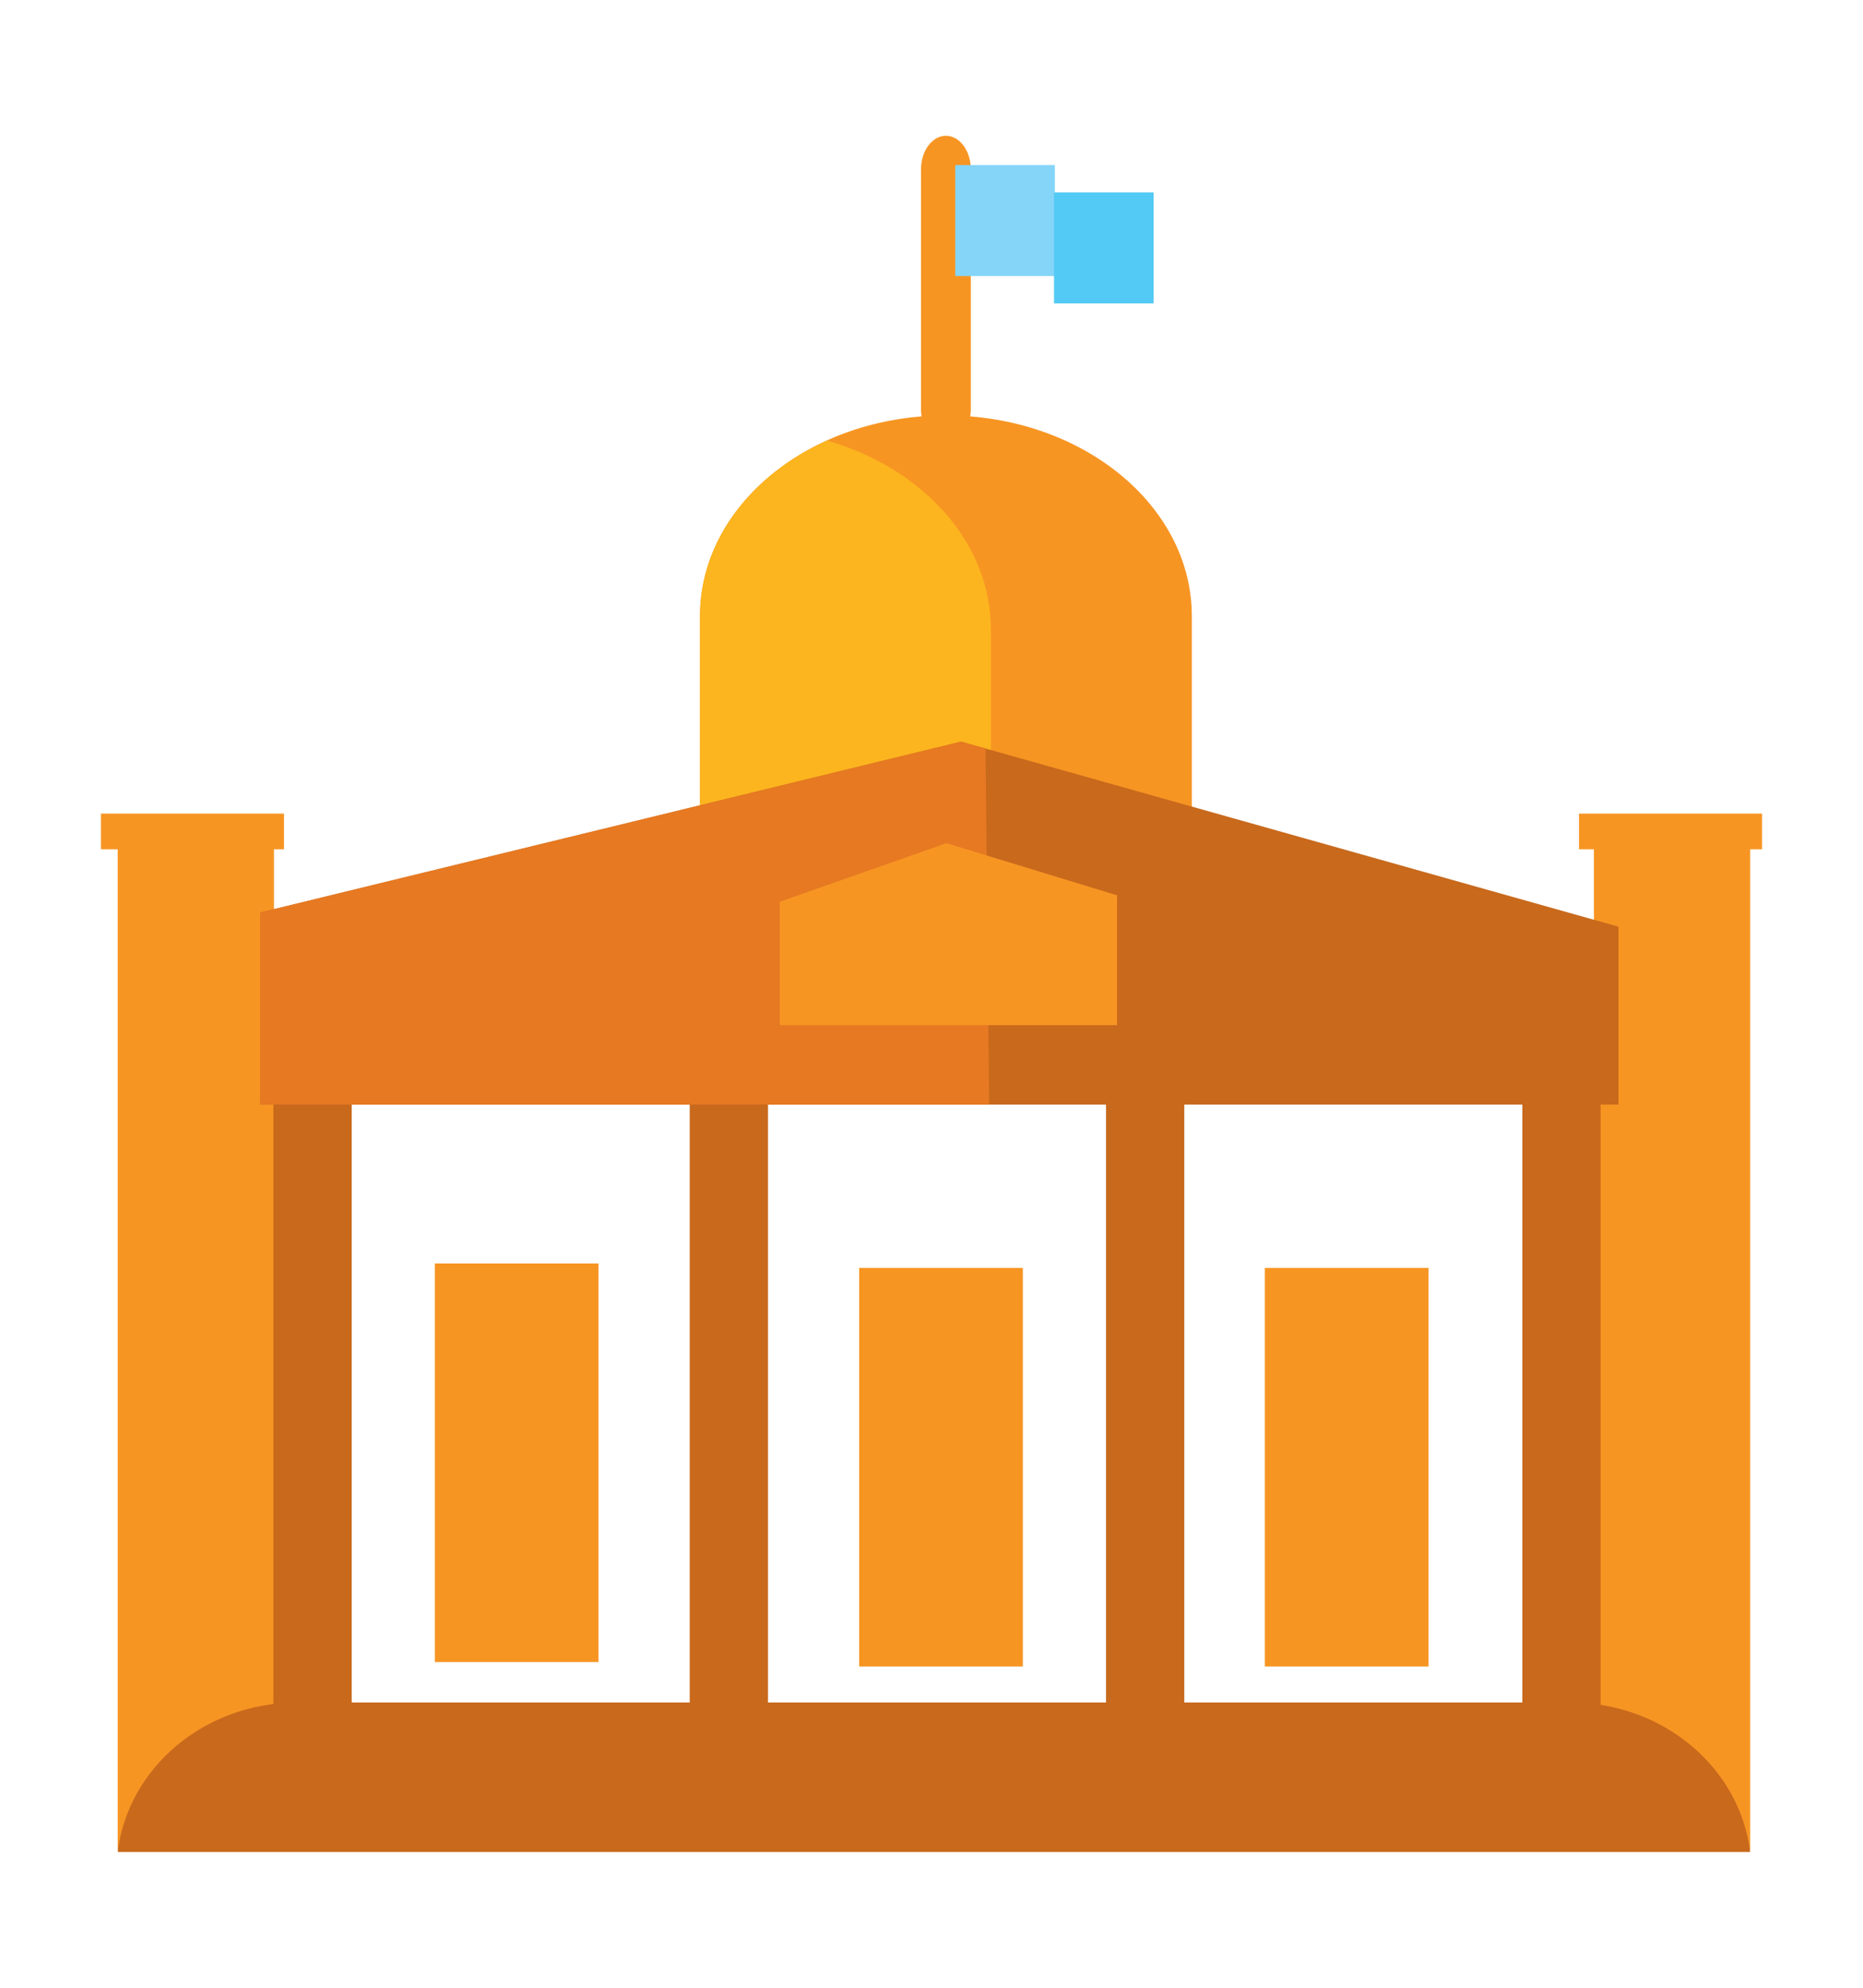 <?xml version="1.0" encoding="utf-8"?>
<!-- Generator: Adobe Illustrator 15.0.0, SVG Export Plug-In  -->
<!DOCTYPE svg PUBLIC "-//W3C//DTD SVG 1.1//EN" "http://www.w3.org/Graphics/SVG/1.1/DTD/svg11.dtd">
<svg version="1.1"
	 xmlns="http://www.w3.org/2000/svg" xmlns:xlink="http://www.w3.org/1999/xlink" xmlns:a="http://ns.adobe.com/AdobeSVGViewerExtensions/3.0/"
	 x="0px" y="0px" width="150px" height="160px" viewBox="-8.128 -10.929 150 160" enable-background="new -8.128 -10.929 150 160"
	 xml:space="preserve">
<defs>
</defs>
<rect x="1.348" y="55.998" fill="#F79523" width="12.582" height="81.962"/>
<rect x="120.204" y="55.998" fill="#F79523" width="12.584" height="81.962"/>
<path fill="#F79523" d="M87.832,59.168c0,8.918-8.865,16.146-19.8,16.146l0,0c-10.934,0-19.799-7.228-19.799-16.146V38.66
	c0-8.917,8.865-16.15,19.799-16.15l0,0c10.935,0,19.8,7.232,19.8,16.15V59.168z"/>
<path fill="#FCB51E" d="M58.456,24.529c-6.093,2.754-10.223,8.048-10.223,14.131v20.508c0,7.026,5.515,12.987,13.196,15.206
	c6.096-2.751,10.225-8.042,10.225-14.127V39.739C71.654,32.713,66.141,26.75,58.456,24.529z"/>
<polygon fill="#C8691C" points="12.839,62.517 69.252,48.768 122.186,63.663 122.186,77.985 12.839,77.985 "/>
<rect x="13.885" y="75.48" fill="#C8691C" width="6.304" height="52.709"/>
<rect x="47.405" y="75.12" fill="#C8691C" width="6.302" height="52.71"/>
<polygon fill="#E67922" points="71.225,49.323 69.252,48.768 12.839,62.517 12.839,77.985 71.515,77.985 "/>
<path fill="#F79523" d="M70.038,22.002c0,1.492-0.897,2.702-2.006,2.702l0,0c-1.106,0-2.005-1.21-2.005-2.702V2.704
	C66.027,1.21,66.926,0,68.032,0l0,0c1.108,0,2.006,1.21,2.006,2.704V22.002z"/>
<rect x="114.441" y="75.12" fill="#C8691C" width="6.303" height="52.71"/>
<rect x="80.922" y="75.12" fill="#C8691C" width="6.303" height="52.71"/>
<path fill="#C8691C" d="M132.788,138.143c-0.834-6.76-6.959-12.031-14.479-12.031H15.829c-7.522,0-13.651,5.271-14.481,12.031
	H132.788z"/>
<rect x="26.884" y="90.771" fill="#F79523" width="13.178" height="32.083"/>
<rect x="61.048" y="91.132" fill="#F79523" width="13.178" height="32.081"/>
<rect x="93.71" y="91.132" fill="#F79523" width="13.177" height="32.081"/>
<rect x="68.784" y="2.359" fill="#84D5F7" width="8.022" height="8.931"/>
<rect x="76.736" y="4.558" fill="#52CAF5" width="8.021" height="8.931"/>
<polygon fill="#F79523" points="68.072,56.942 54.648,61.659 54.648,71.585 81.814,71.585 81.814,61.137 "/>
<rect y="54.561" fill="#F79523" width="14.738" height="2.875"/>
<rect x="119.006" y="54.561" fill="#F79523" width="14.738" height="2.875"/>
</svg>
